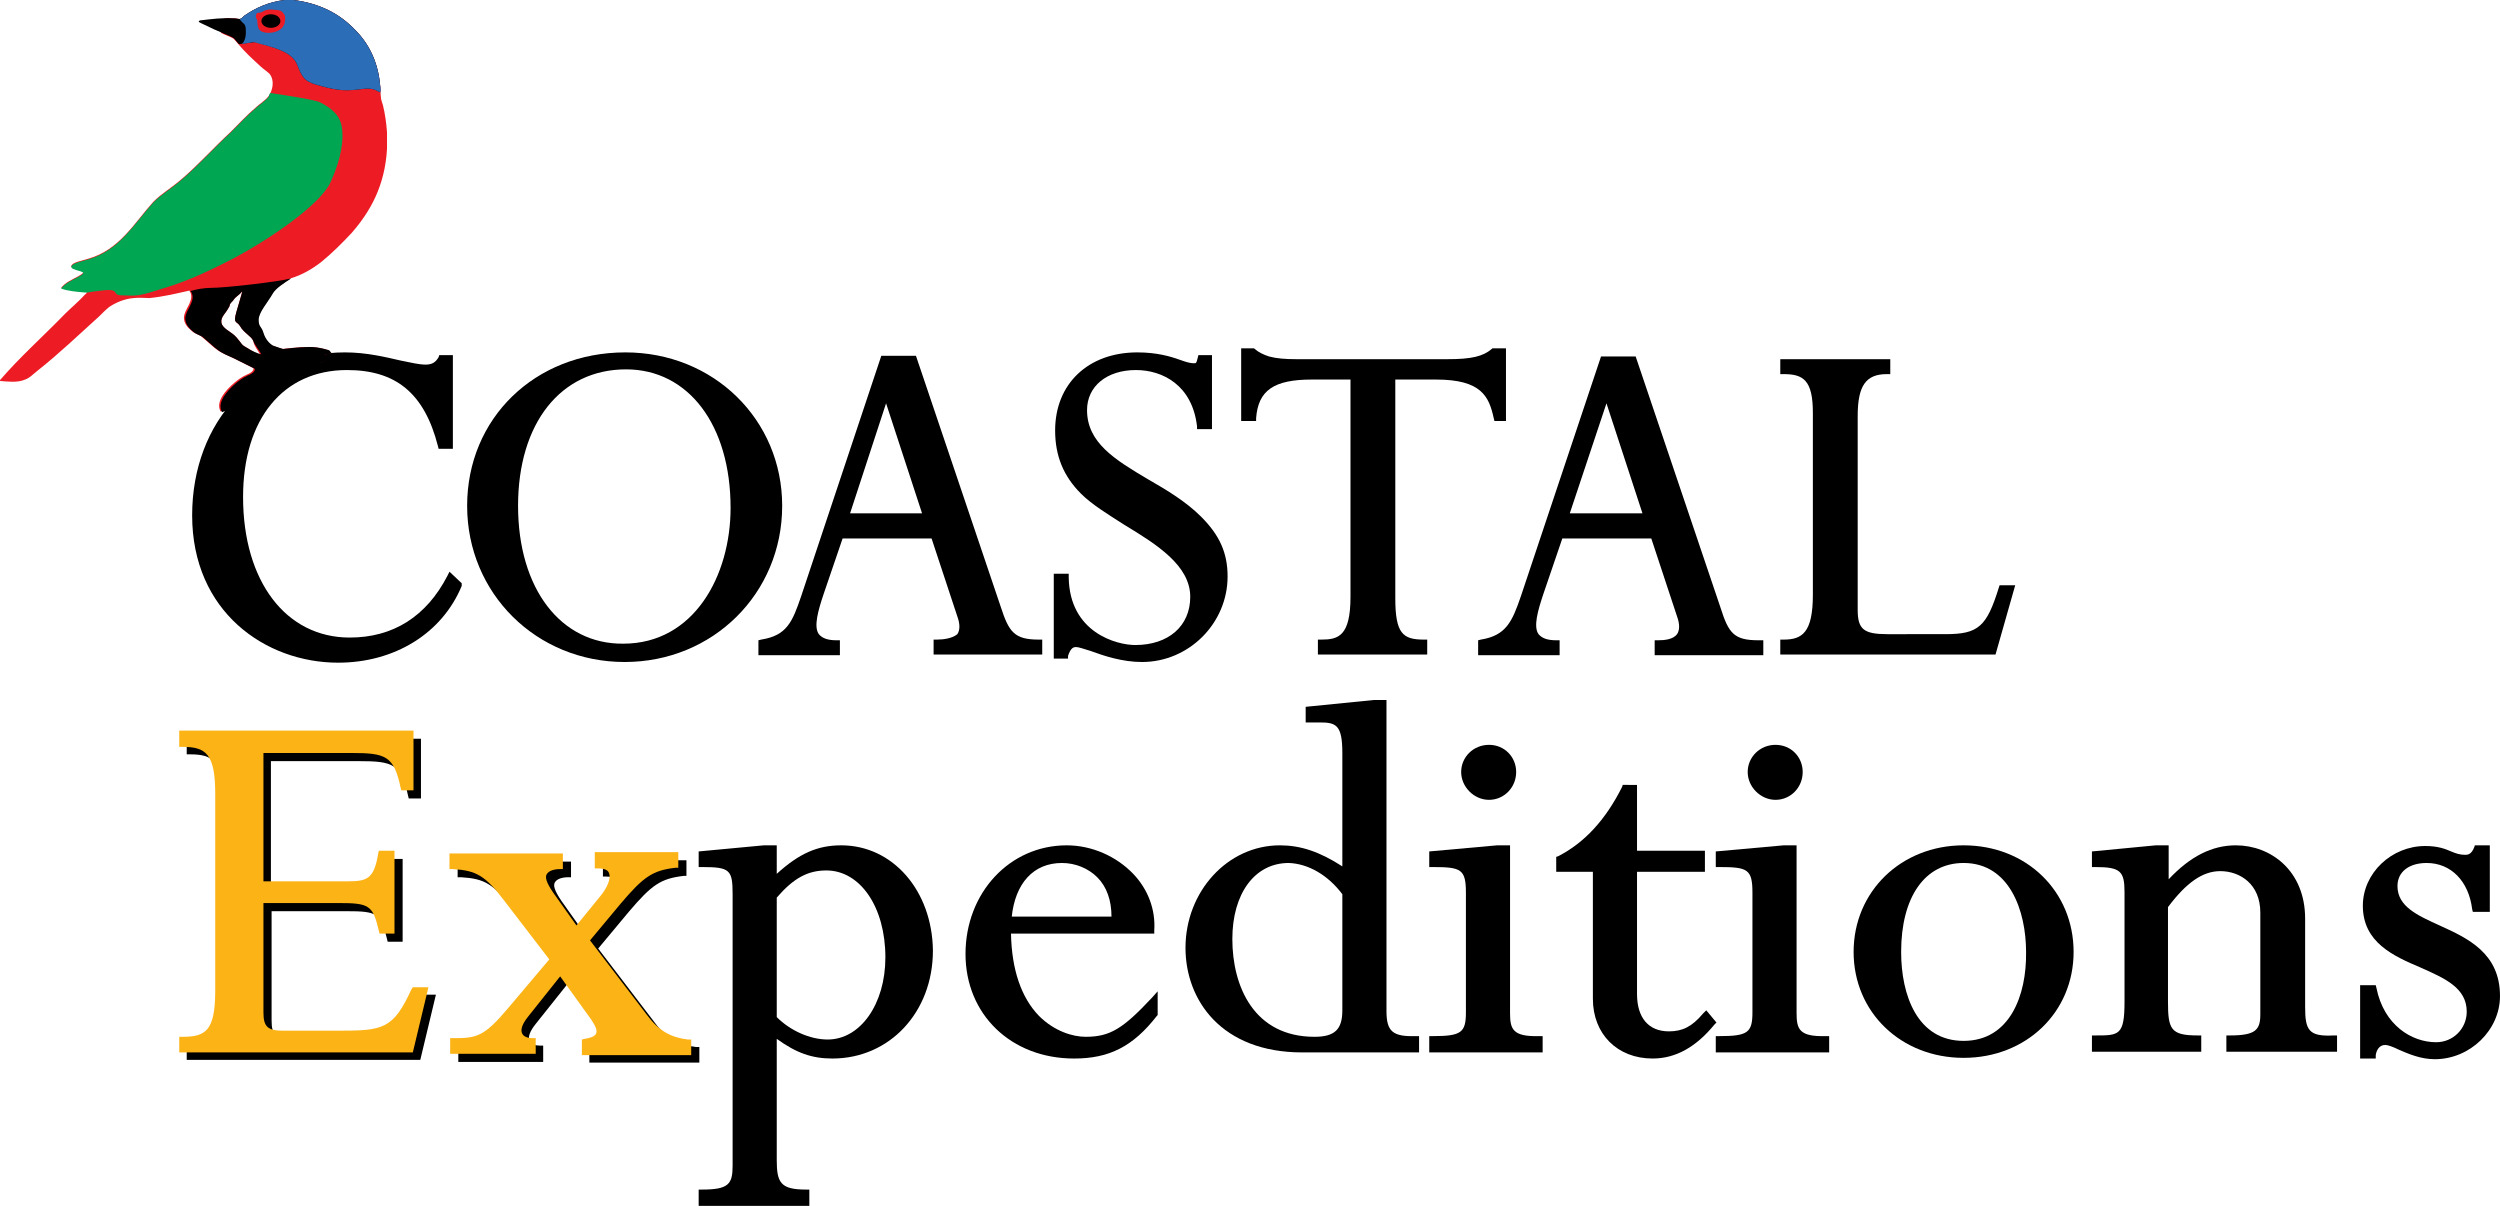<?xml version="1.0" encoding="utf-8"?>
<!-- Generator: Adobe Illustrator 18.1.1, SVG Export Plug-In . SVG Version: 6.00 Build 0)  -->
<svg version="1.1" id="Layer_1" xmlns="http://www.w3.org/2000/svg" xmlns:xlink="http://www.w3.org/1999/xlink" x="0px" y="0px"
	 viewBox="0 0 368.2 177.6" enable-background="new 0 0 368.2 177.6" xml:space="preserve">
<g>
	<path d="M61.8,146.9c-2.7,5.9-4.2,6.1-10.8,6.1h-8.1c-2.3,0-2.9-0.6-2.9-2.7v-16.1h11c4.6,0,5.1,0.3,6,4.1l0.1,0.4h2.2v-12.2h-2.3
		l-0.1,0.4c-0.6,3.8-1.7,4.1-4.5,4.1H39.9v-18.9h12.9c5.1,0,6.3,0.4,7.3,5.1l0.1,0.4H62v-8.8H27.5v2.3H28c3.4,0,4.8,1,4.8,6.9v29
		c0,5.9-1.4,6.8-4.8,6.8h-0.5v2.3h34.4l2.3-9.6h-2.3L61.8,146.9z"/>
	<path d="M96.5,150.7l-8.4-11l4.5-5.4c3.4-4,4.7-4.9,8.1-5.3l0.4,0v-2.3H88.8v2.4h0.5c0.6,0,1.4,0.1,1.6,0.7
		c0.3,0.7-0.2,2.1-1.3,3.4l-3.5,4.3l-3.4-4.8c-1.1-1.6-1.2-2.3-1-2.7c0.3-0.6,1.2-0.8,2-0.8l0.4,0v-2.3H67.4v2.3l0.5,0
		c3.5,0.2,4.8,1,7.6,4.7l6.6,8.6l-6,7.1c-3.6,4.3-4.7,4.5-8.1,4.5h-0.5v2.3H80V154l-0.5,0c-0.6,0-1.3-0.2-1.5-0.7
		c-0.3-0.6,0.1-1.5,0.9-2.5l4.7-5.9l4.6,6.4c0.6,0.9,0.9,1.6,0.7,2c-0.2,0.5-1,0.7-1.7,0.8l-0.4,0.1v2.3H103v-2.3h-0.5
		C100,153.9,98.2,153,96.5,150.7z"/>
</g>
<g>
	<path fill="#FCB316" d="M60.6,145.7c-2.7,5.9-4.2,6.1-10.8,6.1h-8.1c-2.3,0-2.9-0.6-2.9-2.7v-16.1h11c4.6,0,5.1,0.3,6,4.1l0.1,0.4
		h2.2v-12.2h-2.3l-0.1,0.4c-0.6,3.8-1.7,4.1-4.5,4.1H38.8v-18.9h12.9c5.1,0,6.3,0.4,7.3,5.1l0.1,0.4h1.8v-8.8H26.4v2.4h0.5
		c3.4,0,4.8,1,4.8,6.9v29c0,5.9-1.4,6.8-4.8,6.8h-0.5v2.3h34.4l2.3-9.6h-2.3L60.6,145.7z"/>
	<path fill="#FCB316" d="M95.3,149.5l-8.4-11l4.5-5.4c3.4-4,4.7-4.9,8.1-5.3l0.4,0v-2.3H87.6v2.4h0.5c0.6,0,1.4,0.1,1.6,0.7
		c0.3,0.7-0.2,2.1-1.3,3.4l-3.5,4.3l-3.4-4.8c-1.1-1.6-1.2-2.3-1-2.7c0.3-0.6,1.2-0.8,2-0.8l0.4,0v-2.3H66.2v2.3l0.5,0
		c3.5,0.2,4.8,1,7.6,4.7l6.6,8.6l-6,7.1c-3.6,4.3-4.7,4.5-8.1,4.5h-0.5v2.3h12.6v-2.3l-0.5,0c-0.6,0-1.3-0.2-1.5-0.7
		c-0.3-0.6,0.1-1.5,0.9-2.5l4.7-5.9l4.6,6.4c0.6,0.9,0.9,1.6,0.7,2c-0.2,0.5-1,0.7-1.7,0.8l-0.4,0.1v2.3h16.1v-2.3h-0.5
		C98.8,152.8,97,151.8,95.3,149.5z"/>
</g>
<g>
	<path d="M68,85.9l-1.8-1.7l-0.3,0.6c-3.1,6-8,9.1-14.4,9.1c-9.4,0-15.7-8.3-15.7-20.7c0-11.5,5.9-18.7,15.3-18.7
		c7.2,0,11.4,3.4,13.4,11.2l0.1,0.4h2.1V52.3h-2l-0.1,0.3c-0.4,0.7-0.9,1.1-1.9,1.1c-1,0-2.2-0.3-3.7-0.6c-2.2-0.5-5-1.2-8.2-1.2
		c-13,0-22.5,10.1-22.5,24c0,14.2,10.8,21.7,21.5,21.7c8.3,0,15.3-4.3,18.2-11.3L68,85.9z"/>
	<path d="M92,97.5c13,0,23.2-10.1,23.2-23c0-12.7-10.1-22.6-23.1-22.6c-13.3,0-23.3,9.7-23.3,22.6C68.8,87.4,79,97.5,92,97.5z
		 M76.3,74.5c0-12.2,6.3-20.1,15.9-20.1c9.2,0,15.4,8.2,15.4,20.4c0,10-5.4,20-15.8,20C82.6,94.9,76.3,86.7,76.3,74.5z"/>
	<path d="M138,94.2h-0.5v2.2h16v-2.2H153c-3.6,0-4.4-1.1-5.6-4.8l-12.5-37h-5.1L118,87.8c-1.3,3.8-2.1,5.8-5.9,6.4l-0.4,0.1v2.2h12
		v-2.2l-0.5,0c-1.3,0-2.1-0.3-2.6-0.9c-0.8-1.1-0.1-3.5,0.7-5.9l2.8-8.2h13.1l3.8,11.5c0.4,1.1,0.4,2,0,2.6
		C140.3,94,139,94.2,138,94.2z M125.2,75.6l5.3-16.2l5.3,16.2H125.2z"/>
	<path d="M157.3,96.6c0.4-1.2,0.8-1.3,1.2-1.3c0.4,0,1.2,0.3,2.2,0.6c1.9,0.7,4.6,1.6,7.5,1.6c6.9,0,12.6-5.7,12.6-12.6
		c0-3.5-1.2-6.1-3.9-8.8c-2.2-2.2-5-3.9-7.8-5.5c-4.9-2.9-9-5.4-9-10.2c0-3.5,2.9-5.9,7.2-5.9c3.9,0,8.3,2.2,9,8.3l0,0.4h2.2V52.3
		h-2l-0.1,0.4c-0.2,0.8-0.2,0.8-0.6,0.8c-0.5,0-1.2-0.2-2-0.5c-1.4-0.5-3.4-1.1-6.3-1.1c-7.2,0-12.1,4.6-12.1,11.5
		c0,3.7,1.2,6.7,3.8,9.3c1.6,1.6,3.9,3,6.4,4.6c4.8,2.9,9.7,6,9.7,10.6c0,4.3-3.2,7.1-8.1,7.1c-2.7,0-9.7-1.8-9.8-10l0-0.5h-2.2
		v12.5h2.1L157.3,96.6z"/>
	<path d="M205.5,88.1V55.9h6c6.7,0,7.8,2.5,8.5,5.7l0.1,0.4h1.7V51.3h-2l-0.1,0.1c-1.3,1.1-3,1.5-6.5,1.5h-22.3
		c-1.6,0-2.9-0.1-4-0.4c-0.9-0.3-1.5-0.6-2.1-1.1l-0.1-0.1h-1.9V62h2.2l0-0.4c0.3-4.1,2.6-5.7,8.2-5.7h5.7v32c0,5.8-1.8,6.3-4.3,6.3
		h-0.5v2.2h16.1v-2.2h-0.5C206.6,94.2,205.5,93.3,205.5,88.1z"/>
	<path d="M218.1,94.2l-0.4,0.1v2.2h12v-2.2l-0.5,0c-1.3,0-2.1-0.3-2.6-0.9c-0.8-1.1-0.1-3.5,0.7-5.9l2.8-8.2h13.1l3.8,11.5
		c0.4,1.1,0.4,2,0,2.6c-0.6,0.8-1.9,0.9-2.8,0.9h-0.5v2.2h16v-2.2H259c-3.6,0-4.4-1-5.6-4.8l-12.5-37h-5.1L224,87.8
		C222.7,91.6,221.8,93.6,218.1,94.2z M231.2,75.6l5.4-16.2l5.3,16.2H231.2z"/>
	<path d="M296.8,86.2h-2.3l-0.1,0.3c-1.8,5.8-3,6.9-7.9,6.9H278c-3.5,0-4.4-0.7-4.4-3.6V61.3c0-4.5,1.2-6.2,4.3-6.2h0.5v-2.2h-16.2
		v2.2h0.5c2.9,0,4.3,0.9,4.3,5.7v26.8c0,5.6-1.6,6.6-4.3,6.6h-0.5v2.2h31.7L296.8,86.2z"/>
	<path d="M123.9,124.5c-3.5,0-6.2,1.2-9.5,4.2v-4.2l-1.9,0l-9.6,0.9v2.3h0.5c4.1,0,4.5,0.4,4.5,4v40c0,2.7-0.6,3.5-4.5,3.5h-0.5v2.4
		h16.3v-2.4h-0.5c-3.7,0-4.3-1-4.3-4.3V153c2.9,2.1,5.2,2.9,8.2,2.9c8.4,0,14.8-6.8,14.8-15.9C137.3,131.2,131.5,124.5,123.9,124.5z
		 M114.4,132.2c2.5-2.9,4.6-4,7.3-4c5,0,8.7,5.4,8.7,12.8c0,6.9-3.7,12.1-8.5,12.1c-2.6,0-5.5-1.3-7.5-3.3V132.2z"/>
	<path d="M159.9,152.7c-1.9,0-4.6-0.8-6.9-3.1c-2.6-2.7-4-6.8-4.1-12.1H170l0-0.5c0.2-3-0.9-6-3.1-8.3c-2.5-2.6-6.1-4.2-9.8-4.2
		c-8.4,0-14.9,7-14.9,16c0,8.9,6.7,15.4,16,15.4c5.2,0,8.7-1.8,12.2-6.3l0.1-0.1v-3.5l-0.8,0.9C165.4,151.5,163.5,152.7,159.9,152.7
		z M149,135.1c0.5-5,3.2-8,7.4-8c2,0,3.9,0.8,5.2,2.1c1.4,1.4,2.1,3.4,2.1,5.8H149z"/>
	<path d="M204.2,148.9v-45.8h-1.9l-10,1v2.3h2.1c2.4,0,3.3,0.4,3.3,4.5v16.7c-3.4-2.2-6.2-3.1-9.2-3.1c-7.7,0-13.9,6.8-13.9,15.1
		c0,7.7,5.3,15.4,17.2,15.4H209v-2.4h-0.5C205.1,152.7,204.2,151.9,204.2,148.9z M197.7,131.7v17.1c0,2.8-1.1,3.9-4.1,3.9
		c-8.9,0-12.1-7.4-12.1-14.4c0-6.7,3.3-11.2,8.3-11.2C192.7,127.2,195.6,128.9,197.7,131.7z"/>
	<path d="M215.2,113.7c0,2.2,1.9,4.1,4.1,4.1c2.2,0,4-1.8,4-4.1c0-2.2-1.7-4-4-4C217,109.7,215.2,111.5,215.2,113.7z"/>
	<path d="M222.4,149.2v-24.7l-1.9,0l-10,0.9v2.3h0.5c4.2,0,4.9,0.3,4.9,3.8v17.6c0,3-0.7,3.5-4.9,3.5h-0.5v2.4h16.7v-2.4h-0.5
		C222.8,152.7,222.4,151.6,222.4,149.2z"/>
	<path d="M250.8,149.3c-1.6,1.9-3,2.6-5,2.6c-3,0-4.7-2-4.7-5.5v-18h10v-3.1h-10v-9.7H239l-0.1,0.3c-2.4,4.8-5.5,8.2-9.4,10.2
		l-0.3,0.1v2.2h5.4v18.7c0,5.2,3.6,8.8,8.8,8.8c3.4,0,6.4-1.7,9.1-5l0.3-0.3l-1.5-1.8L250.8,149.3z"/>
	<path d="M264.6,149.2v-24.7l-1.9,0l-10,0.9v2.3h0.5c4.2,0,4.9,0.3,4.9,3.8v17.6c0,3-0.7,3.5-4.9,3.5h-0.5v2.4h16.7v-2.4h-0.5
		C265,152.7,264.6,151.6,264.6,149.2z"/>
	<path d="M257.4,113.7c0,2.2,1.9,4.1,4.1,4.1c2.2,0,4-1.8,4-4.1c0-2.2-1.7-4-4-4C259.2,109.7,257.4,111.5,257.4,113.7z"/>
	<path d="M289.2,124.5c-9.2,0-16.2,6.8-16.2,15.7c0,8.9,7,15.6,16.2,15.6c9.2,0,16.2-6.7,16.2-15.6
		C305.4,131.3,298.5,124.5,289.2,124.5z M289.2,153.3c-6.8,0-9.2-6.7-9.2-13.1c0-8.1,3.5-13.1,9.2-13.1c6.8,0,9.2,7.1,9.2,13.1
		C298.5,146.6,296,153.3,289.2,153.3z"/>
	<path d="M339.5,148.3v-13c0-7.1-5.1-10.8-10.2-10.8c-3.5,0-6.7,1.6-9.9,5v-5l-1.9,0l-9.4,0.9v2.3h0.5c3.7,0,4.3,0.6,4.3,3.7v16.1
		c0,5-0.8,5-4.3,5h-0.5v2.4h16.1v-2.4h-0.5c-4,0-4.4-0.9-4.4-5v-13.9c2.7-3.6,5.1-5.3,7.7-5.3c2.9,0,5.9,1.9,5.9,6.1v15
		c0,2.3-0.7,3.1-4.5,3.1h-0.5v2.4h16.3v-2.4h-0.5C340,152.7,339.5,151.7,339.5,148.3z"/>
	<path d="M359.3,136.3c-3.3-1.5-6.2-2.8-6.2-5.8c0-2.1,1.7-3.4,4.3-3.4c3.6,0,6.2,2.7,6.7,6.8l0.1,0.4h2.5v-9.8h-2.2l-0.1,0.3
		c-0.4,1-0.9,1.1-1.3,1.1c-0.8,0-1.4-0.2-2.1-0.5c-0.9-0.4-2-0.8-3.8-0.8c-5,0-9.2,4-9.2,8.8c0,5.4,4.5,7.4,8.5,9.1
		c3.6,1.6,6.8,3,6.8,6.5c0,2.5-2,4.5-4.5,4.5c-3.6,0-7.7-2.5-8.8-8l-0.1-0.4h-2.3v10.8h2.3l0-0.5c0.1-0.7,0.5-1.5,1.4-1.5
		c0.4,0,1.2,0.3,2,0.7c1.4,0.6,3.2,1.4,5.3,1.4c5.2,0,9.6-4.3,9.6-9.3C368.2,140.4,363.5,138.2,359.3,136.3z"/>
</g>
<g>
	<path fill-rule="evenodd" clip-rule="evenodd" fill="#ED1C24" d="M56.4,15.5c-0.1-0.4-0.3-0.8-0.3-1.2c-0.1-0.6,0-1.1-0.1-1.6
		c-0.3-3.6-1.7-6.3-3.7-8.3c-2.2-2.3-5.1-3.9-9.1-4.4c0,0,0,0,0,0c-0.4,0-0.9,0-1.3,0c-2.4,0.3-4.3,1.2-5.9,2.3
		c-0.2,0.2-0.5,0.5-0.7,0.5c-0.2,0-0.5-0.1-0.8-0.1c-0.5,0-1,0-1.4,0c0.1,0.2,0.2,0.5,0.2,0.8c0,0.5-0.3,1-0.8,1.3
		C32.8,5,32.9,5,33.1,5.1c0.4,0.2,1.1,0.4,1.4,0.7c0.2,0.2,0.4,0.5,0.6,0.7c1,1.2,2.1,2.2,3.3,3.3c0.4,0.4,1.1,0.8,1.4,1.2
		c0.6,0.9,0.4,2.2-0.2,3.1c-0.5,0.7-1.4,1.2-1.9,1.7c-1.3,1.1-2.5,2.4-3.7,3.6c-2.5,2.3-4.8,4.9-7.4,7.1c-1.4,1.2-2.8,2-4,3.2
		c-2.8,3.1-5,7.1-9.6,8.4c-0.4,0.1-1,0.3-1.4,0.4c-0.4,0.1-1.1,0.4-1.1,0.7c0,0.3,0.6,0.4,0.8,0.5c0.4,0.1,0.8,0.2,1,0.4
		c-0.2,0.3-0.5,0.4-0.8,0.6c-0.9,0.5-1.9,0.9-2.5,1.7c1.1,0.4,2.5,0.5,3.8,0.6c0,0.2-0.2,0.3-0.3,0.4c-0.9,1-2,1.9-2.9,2.8
		c-3.2,3.3-6.7,6.4-9.7,9.9c0,0,0,0,0,0c1.2,0.1,2.7,0.3,3.8-0.2c0.6-0.2,1.1-0.7,1.7-1.2c3.3-2.6,6.2-5.4,9.2-8.1
		c0.5-0.5,1-1,1.5-1.4c0.9-0.6,2.2-1.2,3.6-1.3c0.8-0.1,1.5,0,2.3,0c2.1-0.2,4.1-0.7,5.9-1.1c0.8,1.2-0.4,2.4-0.7,3.4
		c-0.4,1.2,0.4,2,1,2.5c0.4,0.4,0.9,0.5,1.4,0.8c0.2,0.2,0.5,0.4,0.7,0.6c0.7,0.6,1.5,1.4,2.3,1.8c0.5,0.3,1.1,0.5,1.7,0.8
		c1.4,0.7,2,1,3,1.5c0.1,0.2,0,0.6-1,1c-1.4,0.6-3.3,2.4-3.8,3.6c-0.5,1.1,0,1.8,0,1.8s6-2,6.5-2.5c0.1-0.1,0.3-0.4,0.6-0.7
		c0.3-0.1,0.5-0.1,0.8-0.2c0,0,0.1,0,0.1,0v-1c0.8-0.9,1.8-1.7,2.9-1.8c2.2-0.3,4.5-1.3,4.5-1.3s0.2-0.5-0.2-0.9
		c0.7-0.1,1.1-0.1,1.1-0.1l-0.4-0.5c0,0-1.4-0.5-2.9-0.5c-1.5,0-3.9,0.3-3.9,0.3s-1-0.3-1.5-0.5c-0.5-0.3-1.1-0.9-1.4-1.9
		c-0.3-1-0.7-0.8-0.7-1.9c0-1.1,1.3-2.5,2.1-3.9c0.4-0.7,1.6-1.5,2.7-2.2c1.7-0.5,3.2-1.4,4.5-2.4c1.6-1.3,3.1-2.8,4.5-4.3
		c2.7-3.1,4.9-6.9,5.2-12.4c0,0,0-0.1,0-0.1c0-0.8,0-1.6,0-2.3C56.9,18.1,56.7,16.7,56.4,15.5z M38.4,52.4c-0.7-0.4-1.3-0.7-1.9-1.1
		c-0.5-0.3-0.8-0.4-1.1-0.9c-0.3-0.4-0.7-0.9-1.1-1.2c-0.5-0.4-1.3-0.8-1.6-1.4c-0.4-0.9,0.4-1.5,0.8-2.2c0.1-0.2,0.2-0.3,0.3-0.5
		c0-0.3,0.2-0.5,0.5-0.8c0.1-0.1,0.2-0.3,0.3-0.4c0.2-0.2,0.5-0.4,0.7-0.6c0.1-0.1,0.3-0.3,0.4-0.4c0,0,0,0,0,0
		c-0.2,0.8-0.6,2-0.9,3.1c-0.5,1.8,0.1,1.2,0.6,2.1c0.5,0.9,1.6,1.4,1.9,2.1C37.4,51,38.1,51.7,38.4,52.4z"/>
	<path fill-rule="evenodd" clip-rule="evenodd" fill="#00A651" d="M50.3,18.5c-0.4-2-2.2-2.9-3.1-3.4c-0.7-0.4-5.3-1.1-7.4-1.4
		c-0.1,0.2-0.2,0.3-0.2,0.5c-0.5,0.7-1.4,1.2-1.9,1.7c-1.3,1.1-2.5,2.4-3.7,3.6c-2.5,2.3-4.8,4.9-7.4,7.1c-1.4,1.2-2.8,2-4,3.2
		c-2.8,3.1-5,7.1-9.6,8.4c-0.4,0.1-1,0.3-1.4,0.4c-0.4,0.1-1.1,0.4-1.1,0.7c0,0.3,0.6,0.4,0.8,0.5c0.4,0.1,0.8,0.2,1,0.4
		c-0.2,0.3-0.5,0.4-0.8,0.6c-0.9,0.5-1.9,0.9-2.5,1.7c1.1,0.4,2.5,0.5,3.8,0.6c0,0,0,0,0,0c0.5-0.1,1.2-0.2,2.1-0.3
		c3-0.4,1.4,0.7,3.1,0.7c1.7,0,2,0.3,5.3-0.8c3.4-1,6.2-2.1,11.2-4.7c4.9-2.6,12.7-7.8,14.2-11.2C50.3,23.3,50.7,20.4,50.3,18.5z"/>
	<path fill-rule="evenodd" clip-rule="evenodd" d="M53.4,13.1c1.8-0.2,2,0.3,2.6,0.5c0-0.3,0-0.6,0-0.9c-0.3-3.6-1.7-6.3-3.7-8.3
		c-2.2-2.3-5.1-3.9-9.1-4.4c0,0,0,0,0,0c-0.4,0-0.9,0-1.3,0c-2.4,0.3-4.3,1.2-5.9,2.3c-0.2,0.2-0.5,0.5-0.7,0.5
		c-0.2,0-0.5-0.1-0.8-0.1c-1.9-0.1-3.2,0.1-5,0.3c-0.3,0.1-0.4,0.2,0.3,0.5c1.2,0.6,2.1,1,3.3,1.5c0.4,0.2,1.1,0.4,1.4,0.7
		c0.2,0.2,0.4,0.5,0.6,0.7c0,0,0.1,0.1,0.1,0.1l2.4-0.3C40.2,7,43,7.5,43.8,9.6c0.8,2.1,1.2,2.5,3.6,3.1
		C49.9,13.4,51.2,13.4,53.4,13.1z"/>
	<path fill-rule="evenodd" clip-rule="evenodd" fill="#2B6DB6" d="M56,12.7c-0.3-3.6-1.7-6.3-3.7-8.3c-2.2-2.3-5.1-3.9-9.1-4.4
		c0,0,0,0,0,0c-0.4,0-0.9,0-1.3,0c-2.4,0.3-4.3,1.2-5.9,2.3c-0.2,0.2-0.5,0.5-0.7,0.5c0,0,0,0,0,0c0.1,0.2,0.3,0.4,0.5,0.6
		c0.5,0.3,0.4,1.1,0.4,1.6c0,0.5-0.2,1.1-0.5,1.4c-0.1,0.1-0.1,0.1-0.2,0.1l1.9-0.3C40.2,7,43,7.5,43.8,9.6c0.8,2.1,1.2,2.5,3.6,3.1
		c2.5,0.7,3.8,0.7,6,0.4c1.8-0.2,2,0.3,2.6,0.5C56.1,13.3,56.1,13,56,12.7z"/>
	<path fill-rule="evenodd" clip-rule="evenodd" d="M48,53.1c0,0,0.2-0.5-0.2-0.9c0.7-0.1,1.1-0.1,1.1-0.1l-0.4-0.5
		c0,0-1.4-0.5-2.9-0.5c-1.5,0-3.9,0.3-3.9,0.3s-1-0.3-1.5-0.5c-0.5-0.3-1.1-0.9-1.4-1.9c-0.3-1-0.7-0.8-0.7-1.9
		c0-1.1,1.3-2.5,2.1-3.9c0.4-0.7,1.6-1.5,2.7-2.2c-1.9,0.5-9.7,1.4-11.9,1.4c-0.9,0-2.1,0.2-3.1,0.5c0.1,0,0.1,0,0.2,0
		c0.8,1.2-0.4,2.4-0.7,3.4c-0.4,1.2,0.4,2,1,2.5c0.4,0.4,0.9,0.5,1.4,0.8c0.2,0.2,0.5,0.4,0.7,0.6c0.7,0.6,1.5,1.4,2.3,1.8
		c0.5,0.3,1.1,0.5,1.7,0.8c1.4,0.7,2,1,3,1.5c0.1,0.2,0,0.6-1,1c-1.4,0.6-3.3,2.4-3.8,3.6c-0.5,1.1,0,1.8,0,1.8s6-2,6.5-2.5
		c0.1-0.1,0.3-0.4,0.6-0.7c0.3-0.1,0.5-0.1,0.8-0.2c0,0,0.1,0,0.1,0v-1c0.8-0.9,1.8-1.7,2.9-1.8C45.7,54.2,48,53.1,48,53.1z
		 M36.5,51.3c-0.5-0.3-0.8-0.4-1.1-0.9c-0.3-0.4-0.7-0.9-1.1-1.2c-0.5-0.4-1.3-0.8-1.6-1.4c-0.4-0.9,0.4-1.5,0.8-2.2
		c0.1-0.2,0.2-0.3,0.3-0.5c0-0.3,0.2-0.5,0.5-0.8c0.1-0.1,0.2-0.3,0.3-0.4c0.2-0.2,0.5-0.4,0.7-0.6c0.1-0.1,0.3-0.3,0.4-0.4
		c0,0,0,0,0,0c-0.2,0.8-0.6,2-0.9,3.1c-0.5,1.8,0.1,1.2,0.6,2.1c0.5,0.9,1.6,1.4,1.9,2.1c0.2,0.6,0.9,1.4,1.2,2
		C37.8,52,37.1,51.7,36.5,51.3z"/>
	<path fill="#ED1C24" d="M37.9,1.9c0,0,0.4,0,0.6-0.1c0.3-0.1,0.5-0.4,1.4-0.4c0.9,0.1,1.2,0,1.6,0.3C41.9,2.1,42,2.3,42,2.6
		s0,0.5-0.1,0.9c-0.2,0.4-0.4,0.9-1.4,1.2c-1,0.3-2.2,0.1-2.4-0.5c-0.3-0.6-0.1-1.2-0.3-1.4C37.6,2.5,37.7,2,37.9,1.9z"/>
	<ellipse fill-rule="evenodd" clip-rule="evenodd" cx="39.9" cy="3.1" rx="1.4" ry="1"/>
</g>
</svg>

